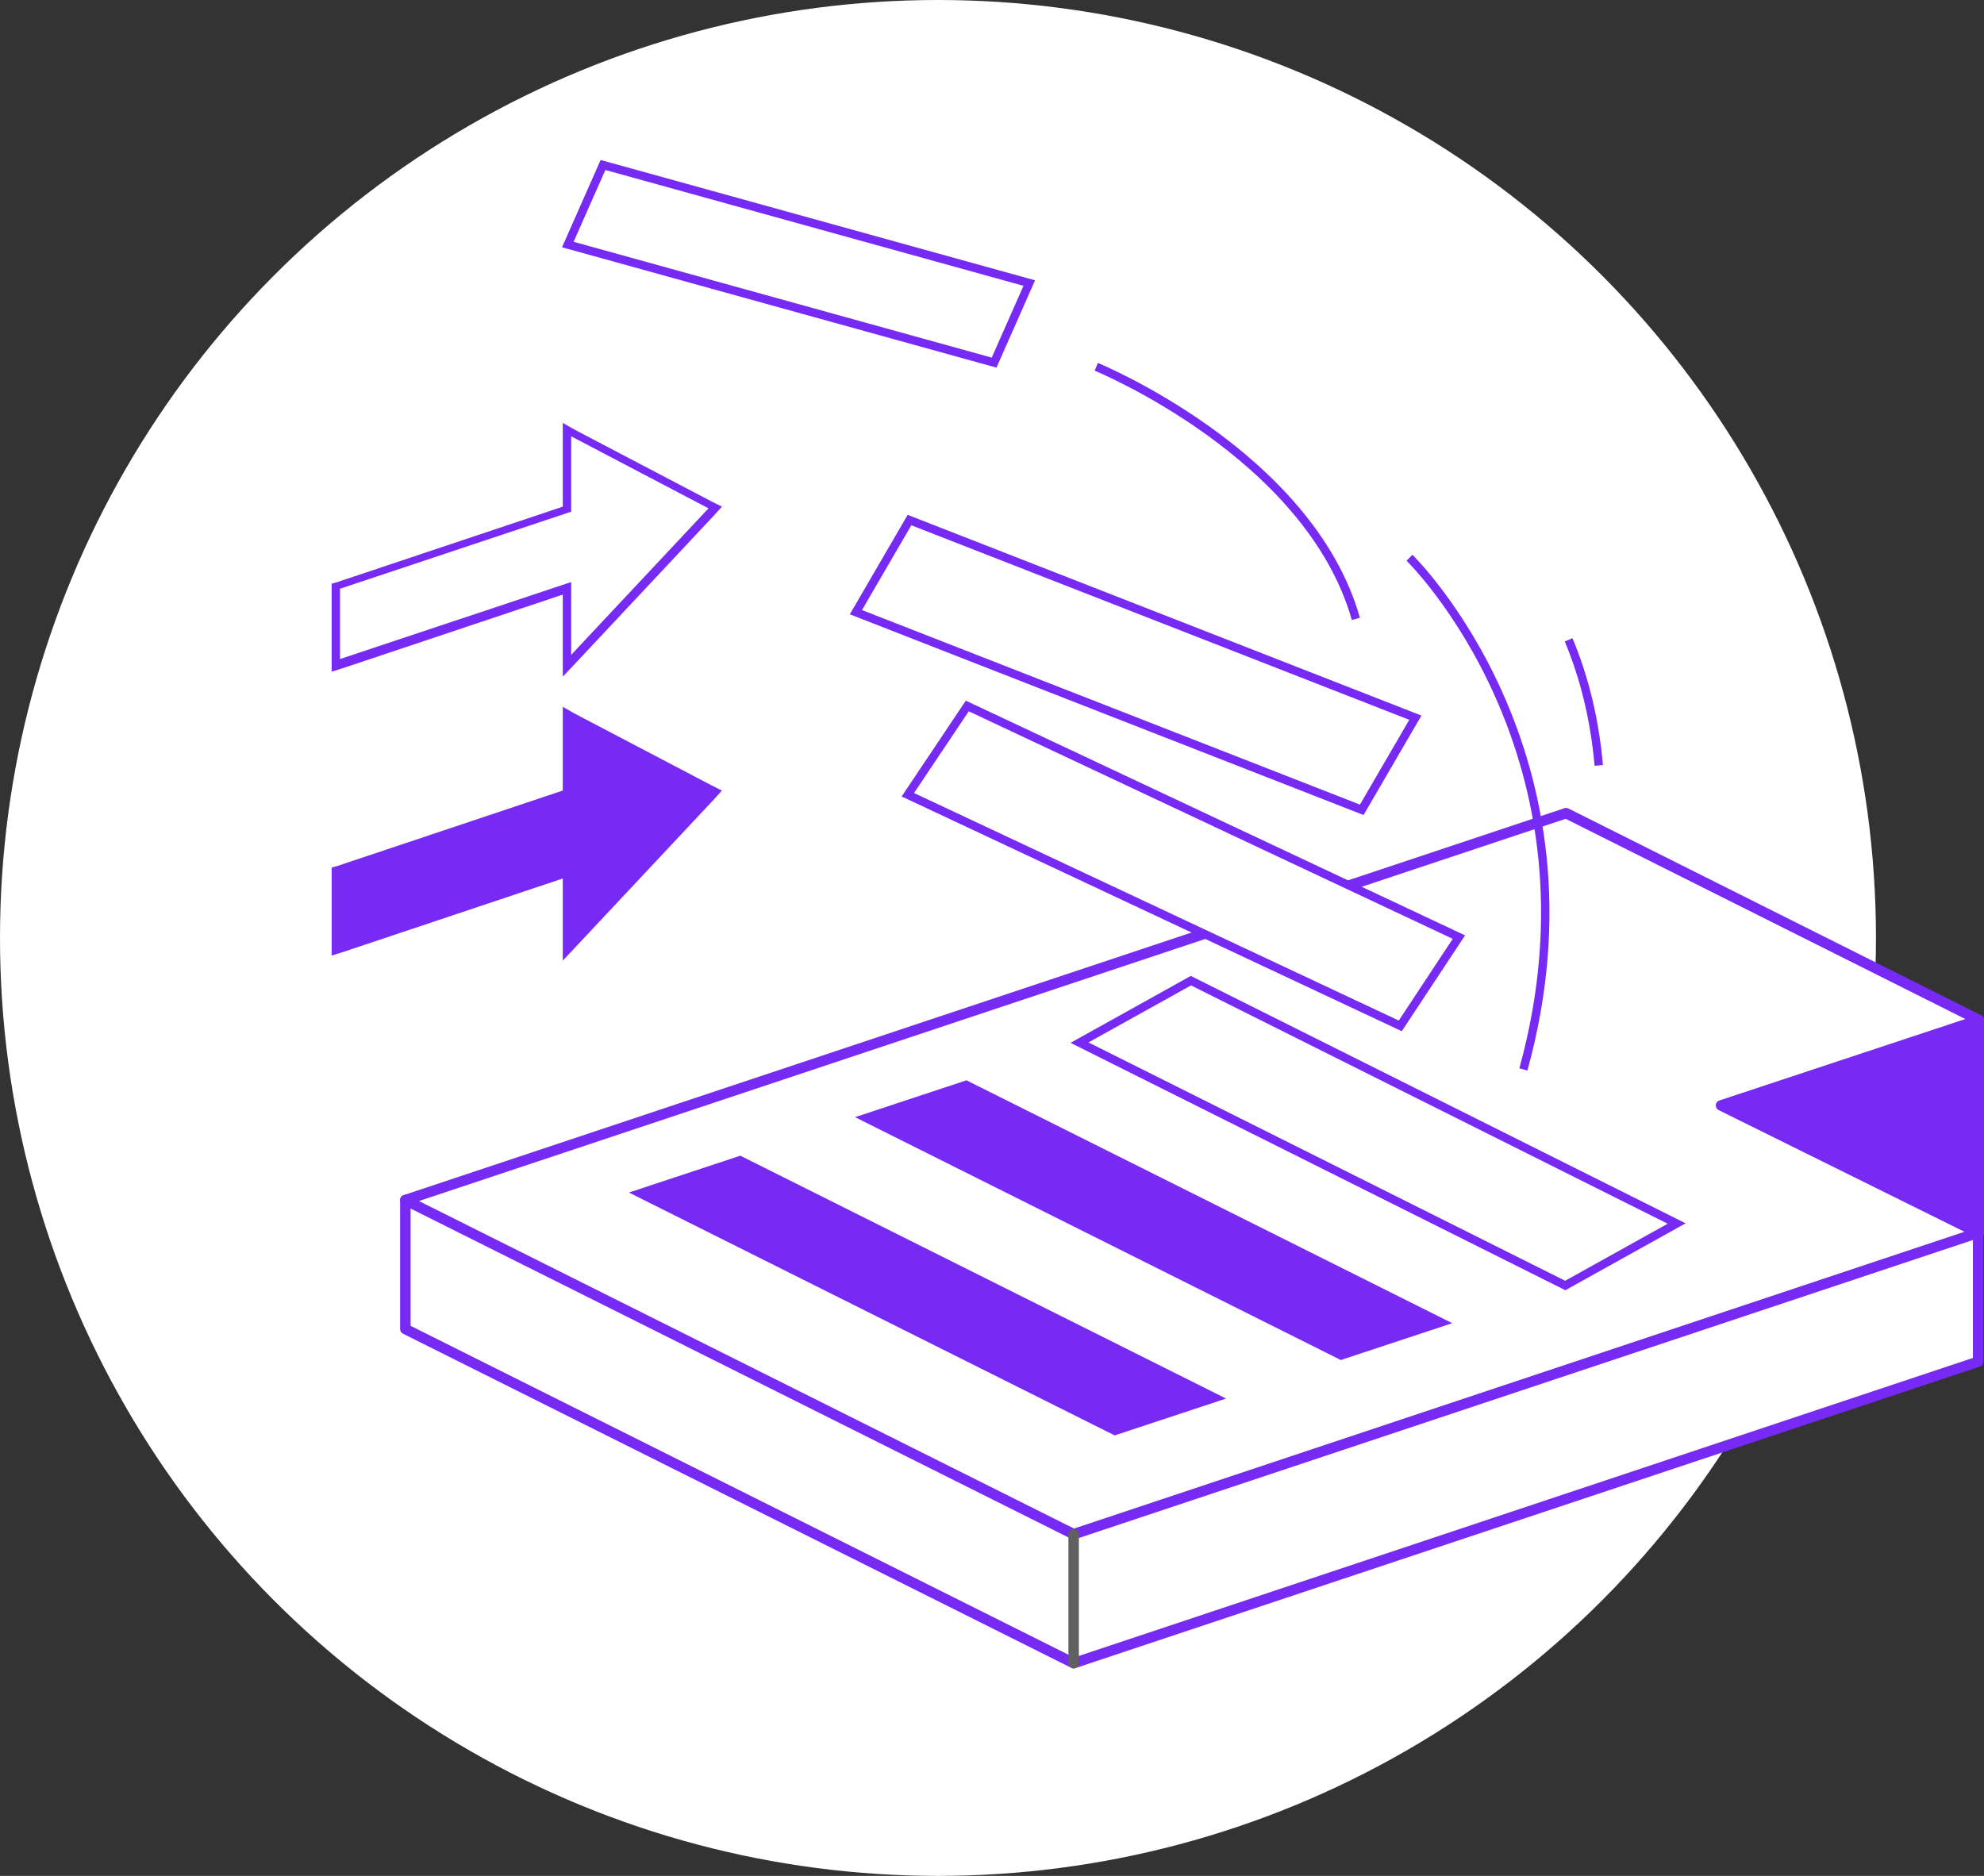 <!-- Generator: Adobe Illustrator 19.2.0, SVG Export Plug-In  -->
<svg version="1.0"
	 xmlns="http://www.w3.org/2000/svg" xmlns:xlink="http://www.w3.org/1999/xlink" xmlns:a="http://ns.adobe.com/AdobeSVGViewerExtensions/3.0/"
	 x="0px" y="0px" width="236.9px" height="224px" viewBox="0 0 236.9 224" style="enable-background:new 0 0 236.9 224;"
	 xml:space="preserve">
<rect x="0" y="0" width="236.9" height="224" fill="#333333" stroke="none"/>
<style type="text/css">
	.st0{fill:#FFFFFF;}
	.st1{fill:none;}
	.st2{fill:#FFFFFF;stroke:#762AF3;stroke-width:1.248;stroke-linecap:round;stroke-linejoin:round;stroke-miterlimit:10;}
	.st3{fill:none;stroke:#762AF3;stroke-width:1.248;stroke-linecap:round;stroke-linejoin:round;stroke-miterlimit:10;}
	.st4{fill:none;stroke:#606060;stroke-width:1.248;stroke-linecap:round;stroke-linejoin:round;stroke-miterlimit:10;}
	.st5{fill:#762AF3;}
	.st6{fill:#FFFFFF;stroke:#762AF3;stroke-miterlimit:10;}
	.st7{fill:none;stroke:#762AF3;stroke-miterlimit:10;}
</style>
<defs>
</defs>
<g>
	<circle class="st0" cx="112" cy="112" r="112"/>
	<circle class="st1" cx="112" cy="112" r="112"/>
</g>
<polyline class="st2" points="48.4,143.3 48.4,158.7 128.2,198.6 236.2,162.6 236.2,147.2 "/>
<polygon class="st2" points="48.4,143.3 128.2,183.2 236.2,147.2 205.5,132 236.3,121.8 187,97.1 "/>
<line class="st3" x1="236.3" y1="121.8" x2="236.3" y2="147.2"/>
<line class="st4" x1="128.2" y1="183.2" x2="128.2" y2="198.6"/>
<polyline class="st5" points="236.3,121.8 205.5,132 236.2,147.2 "/>
<polygon class="st5" points="75.1,142.4 133.1,171.4 146.4,167 88.4,138 "/>
<polygon class="st5" points="102.1,133.4 160.1,162.4 173.4,158 115.4,129 "/>
<polygon class="st6" points="128.9,124.5 186.9,153.5 200.2,146.1 142.2,117.1 "/>
<polygon class="st6" points="108.4,94.9 167.2,122.5 174.2,111.9 115.5,84.3 "/>
<g>
	<polygon class="st0" points="67.7,70.2 40.1,79.4 40.1,70 67.7,60.8 67.7,51.3 85.4,60.6 67.7,79.5 	"/>
	<g>
		<path class="st5" d="M68.2,52.1l16.4,8.6L68.2,78.2v-8.7l-27.6,9.2l0-8.4l27.6-9.2V52.1 M67.2,50.5v1.7v8.3l-26.9,9l-0.7,0.2v0.7
			l0,8.4l0,1.4l1.3-0.4l26.3-8.8v7.3v2.5l1.7-1.8l16.4-17.5l0.9-1l-1.2-0.6l-16.4-8.6L67.2,50.5L67.2,50.5z"/>
	</g>
</g>
<g>
	<polygon class="st5" points="67.7,104.1 40.1,113.3 40.1,103.9 67.7,94.7 67.7,85.2 85.4,94.5 67.7,113.4 	"/>
	<g>
		<path class="st5" d="M68.2,86.1l16.4,8.6l-16.4,17.5v-8.7l-27.6,9.2l0-8.4L68.2,95V86.1 M67.2,84.4v1.7v8.3l-26.9,9l-0.7,0.2v0.7
			l0,8.4l0,1.4l1.3-0.4l26.3-8.8v7.3v2.5l1.7-1.8l16.4-17.5l0.9-1l-1.2-0.6l-16.4-8.6L67.2,84.4L67.2,84.4z"/>
	</g>
</g>
<path class="st7" d="M168.3,66.6c0,0,24,23.4,13.6,61.1"/>
<path class="st7" d="M130.9,43.8c0,0,25.4,10.4,31,30.1"/>
<path class="st7" d="M187.3,76.4c1.8,4.3,3.1,9.3,3.6,15"/>
<polygon class="st6" points="102.2,73.1 162.6,96.7 169,85.7 108.6,62.1 "/>
<polygon class="st6" points="67.8,29.2 118.7,43.3 122.9,33.8 72,19.7 "/>
</svg>
